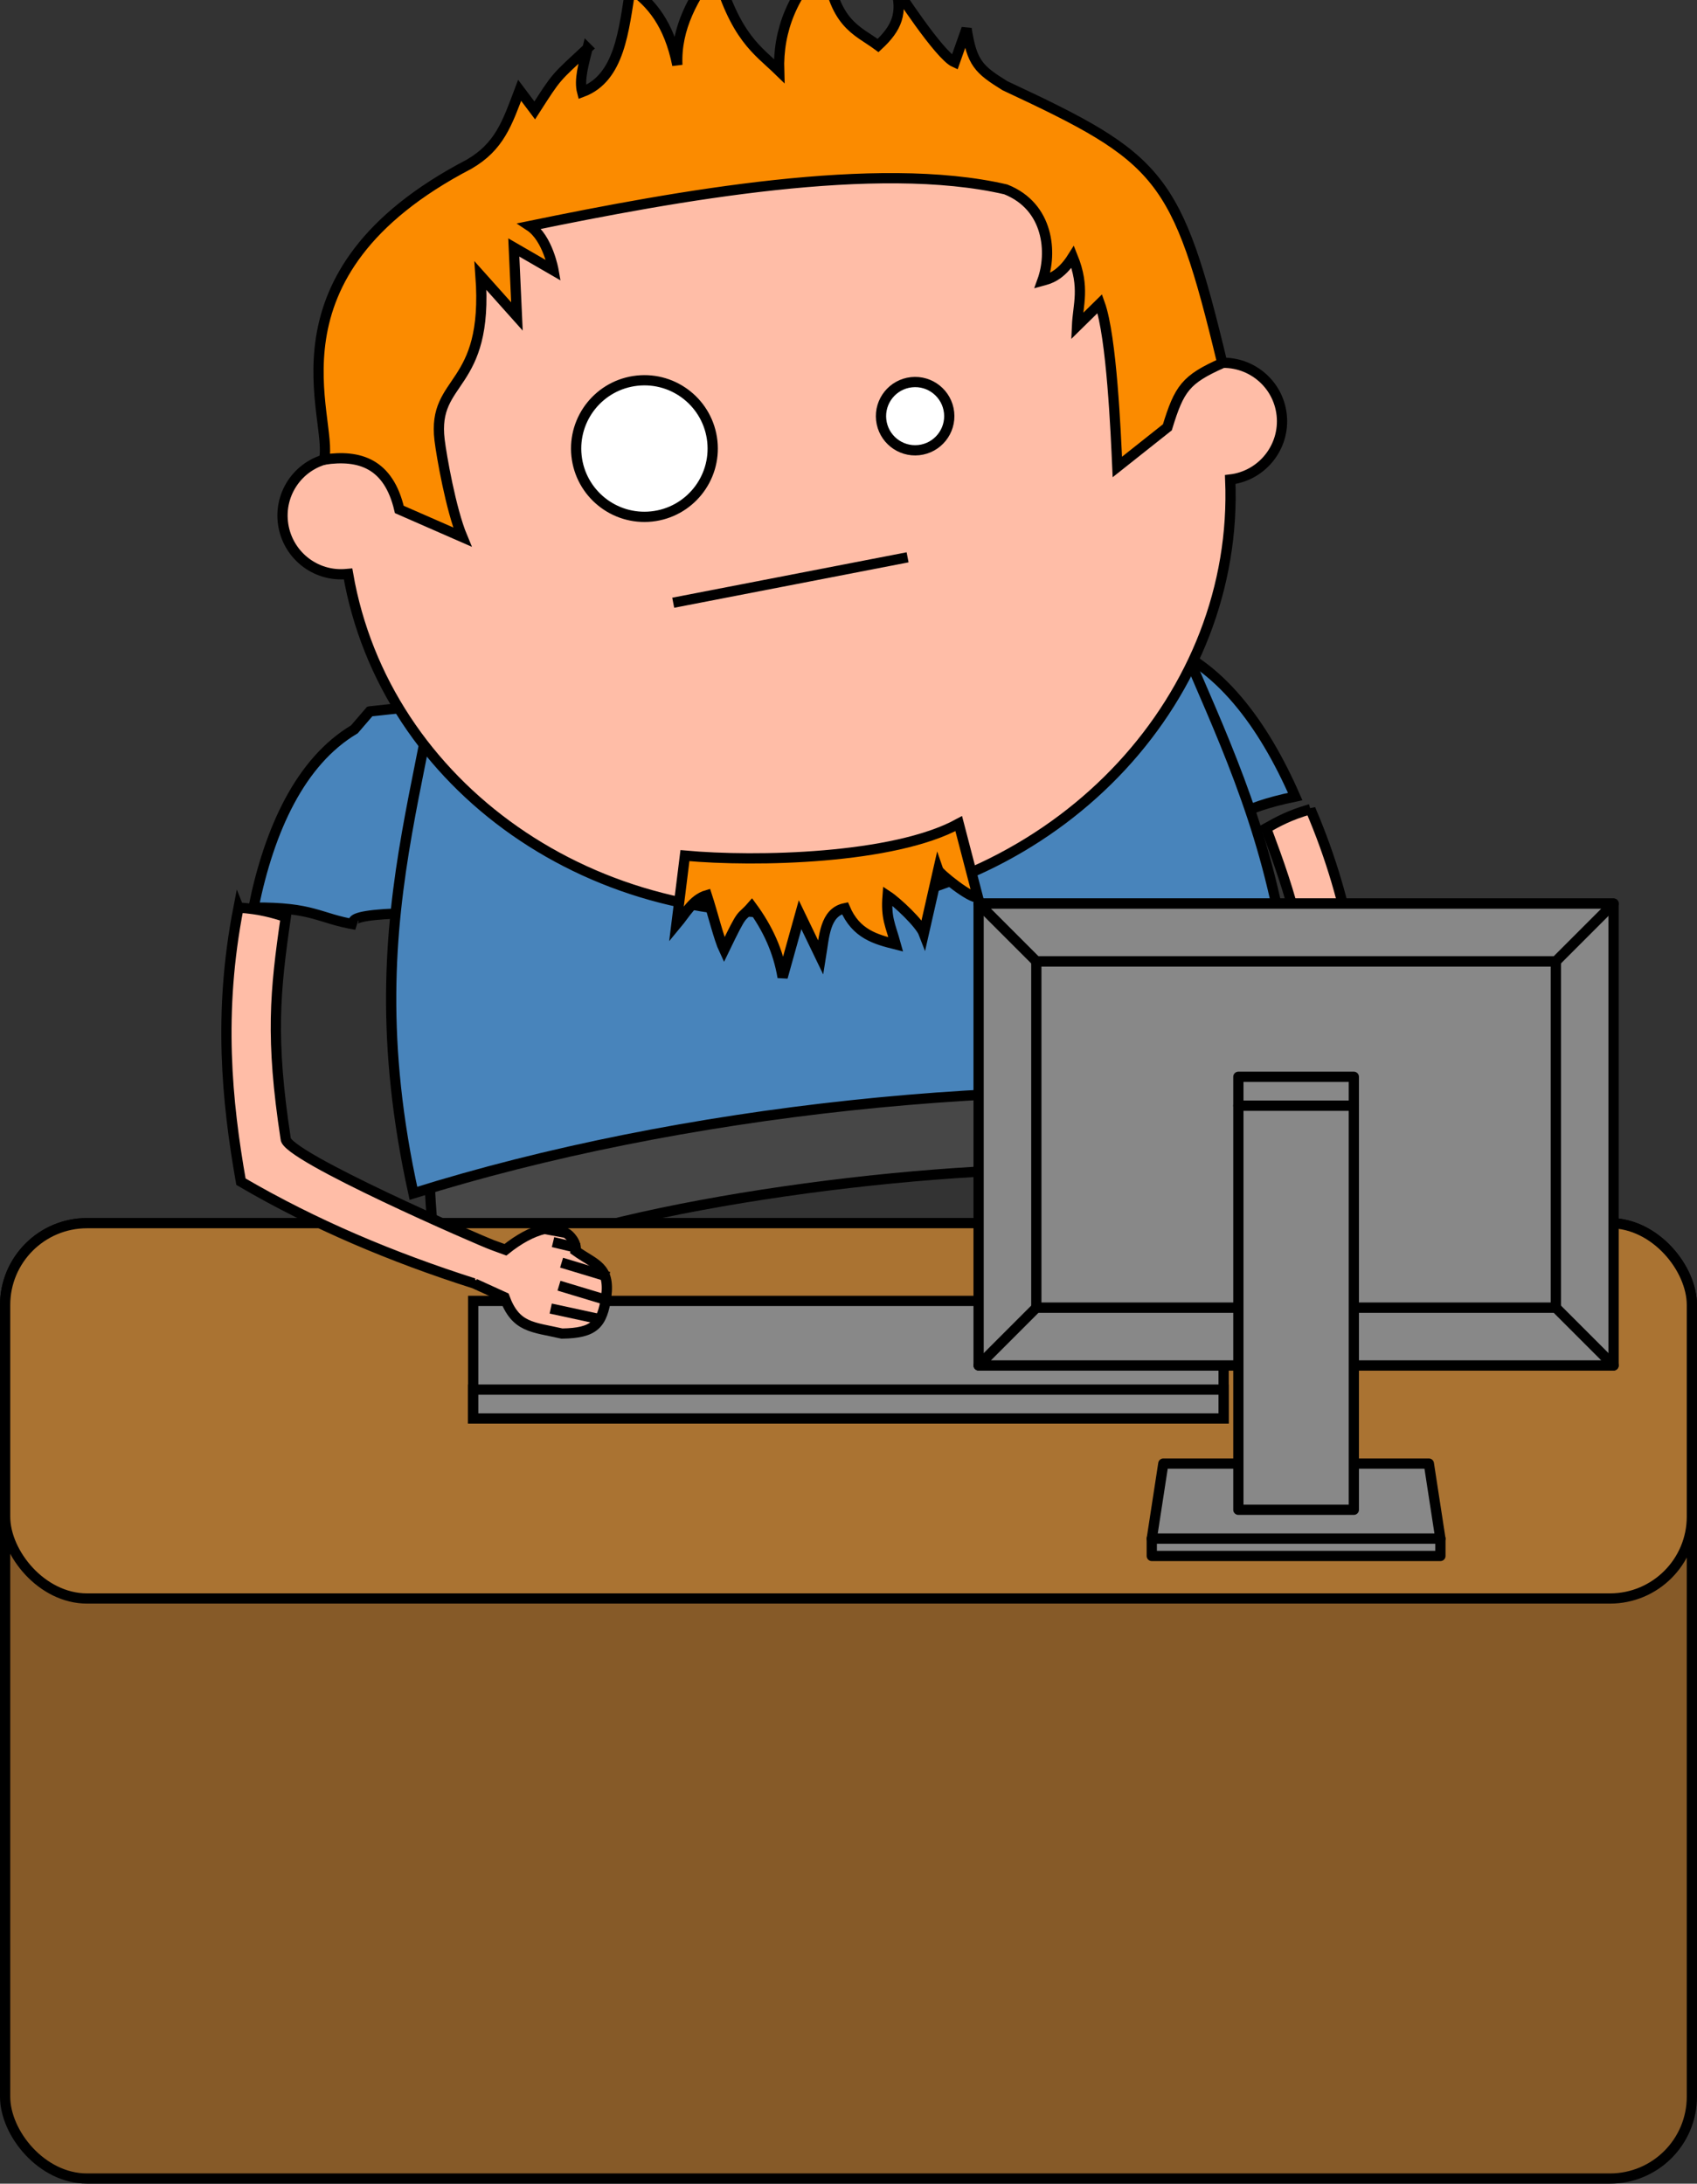 <?xml version="1.0" encoding="UTF-8" standalone="no"?>
<!-- Created with Inkscape (http://www.inkscape.org/) -->

<svg
   xmlns:dc="http://purl.org/dc/elements/1.1/"
   xmlns:cc="http://creativecommons.org/ns#"
   xmlns:rdf="http://www.w3.org/1999/02/22-rdf-syntax-ns#"
   xmlns:svg="http://www.w3.org/2000/svg"
   xmlns="http://www.w3.org/2000/svg"
   xmlns:sodipodi="http://sodipodi.sourceforge.net/DTD/sodipodi-0.dtd"
   xmlns:inkscape="http://www.inkscape.org/namespaces/inkscape"
   width="248.707"
   height="319.987"
   id="svg19177"
   version="1.1"
   inkscape:version="0.48.3.1 r9886"
   sodipodi:docname="emp_d_3_5.svg">
  <rect width="100%" height="100%" fill="#333333" stroke="none"/>
  <defs
     id="defs19179" />
  <sodipodi:namedview
     id="base"
     pagecolor="#ffffff"
     bordercolor="#666666"
     borderopacity="1.0"
     inkscape:pageopacity="0.0"
     inkscape:pageshadow="2"
     inkscape:zoom="0.24748737"
     inkscape:cx="-2331.842"
     inkscape:cy="-318.85"
     inkscape:document-units="px"
     inkscape:current-layer="layer1"
     showgrid="false"
     fit-margin-top="0"
     fit-margin-left="0"
     fit-margin-right="0"
     fit-margin-bottom="0"
     inkscape:window-width="1920"
     inkscape:window-height="1029"
     inkscape:window-x="0"
     inkscape:window-y="26"
     inkscape:window-maximized="1"
     inkscape:object-paths="true"
     inkscape:snap-intersection-paths="true"
     inkscape:object-nodes="true"
     inkscape:snap-smooth-nodes="true"
     inkscape:snap-midpoints="true"
     inkscape:snap-object-midpoints="true"
     inkscape:snap-center="true"
     inkscape:snap-page="true"
     inkscape:snap-bbox="true"
     inkscape:bbox-paths="true"
     inkscape:bbox-nodes="true"
     inkscape:snap-bbox-edge-midpoints="true"
     inkscape:snap-bbox-midpoints="true"
     inkscape:snap-nodes="false">
    <inkscape:grid
       type="xygrid"
       id="grid22230"
       empspacing="5"
       visible="true"
       enabled="true"
       snapvisiblegridlinesonly="true"
       originx="-3995.268px"
       originy="-398.646px" />
  </sodipodi:namedview>
  <g
     inkscape:label="Ebene 1"
     inkscape:groupmode="layer"
     id="layer1"
     transform="translate(-4505.904,-295.203)">
    <path
       style="fill:#4884bb;fill-opacity:1;stroke:#000000;stroke-width:1.5;stroke-opacity:1"
       d="m 4672.997,387.417 2.768,2.094 c 8.735,2.943 15.274,11.713 19.958,22.418 -8.735,1.822 -8.886,3.521 -14.171,5.627 0,0 3.506,-2.781 -13.79,1.25 -7.305,1.702 -10.384,-1.806 -11.494,-6.412 0.519,-4.484 0.809,-9.23 0.634,-14.65 0,-0.01 0,-0.021 0.108,0.963 l 2.717,-9.875 13.27,-1.414 z"
       id="path16268"
       inkscape:connector-curvature="0"
       sodipodi:nodetypes="ccccscccccc" />
    <path
       sodipodi:nodetypes="ccccscccccc"
       inkscape:connector-curvature="0"
       id="path16270"
       d="m 4560.104,399.448 -2.264,2.63 c -7.92,4.719 -12.463,14.669 -14.786,26.12 8.923,-0.06 9.429,1.569 15.038,2.514 0,0 -4.012,-1.979 13.744,-1.685 7.5,0.123 9.771,-3.954 9.884,-8.69 -1.451,-4.274 -2.735,-8.853 -3.71,-14.187 0,-0.01 0,-0.021 0,-0.031 l -4.632,-8.086 -13.27,1.414 z"
       style="fill:#4884bb;fill-opacity:1;stroke:#000000;stroke-width:1.5;stroke-opacity:1" />
    <g
       transform="matrix(0.997,-0.083,0.083,0.997,-11582.156,2844.537)"
       id="g16272">
      <path
         style="fill:#cccccf;fill-opacity:1;stroke:#000000;stroke-width:1.5;stroke-opacity:1"
         d="m 16403.641,-985.913 -11.997,0.281 c -0.865,3.532 -2.3,6.764 -1.741,11.044 17.41,6.033 27.11,4.365 28.086,3.342 -1.187,-7.974 -12.302,-12.715 -14.348,-14.667 z"
         id="path16274"
         inkscape:connector-curvature="0"
         sodipodi:nodetypes="ccccc" />
      <path
         sodipodi:nodetypes="ccccc"
         inkscape:connector-curvature="0"
         id="path16276"
         d="m 16293.671,-983.333 11.997,-0.281 c 1.03,3.487 2.615,6.649 2.257,10.95 -17.108,6.843 -26.875,5.632 -27.898,4.656 0.812,-8.021 11.692,-13.278 13.644,-15.324 z"
         style="fill:#cccccf;fill-opacity:1;stroke:#000000;stroke-width:1.5;stroke-opacity:1" />
      <path
         inkscape:connector-curvature="0"
         style="fill:#474747;fill-opacity:1;stroke:#000000;stroke-width:1.5;stroke-opacity:1"
         d="m 16285.172,-1047.138 0.352,14.996 c -1.619,15.977 1.037,32.705 6.172,49.869 5.108,3.139 14.01,1.168 14.995,-0.352 -3.261,-14.562 -4.736,-25.098 -4.039,-34.915 l 0.03,-7e-4 c 24.923,-5.586 69.983,-6.643 90.131,-2.115 l 0.25,-0.01 c 1.158,9.774 0.179,20.367 -2.396,35.066 1.056,1.472 10.04,3.023 14.996,-0.352 4.324,-17.386 6.191,-34.22 3.826,-50.104 l -0.352,-14.996 -123.966,2.909 z"
         id="path16278" />
      <path
         sodipodi:nodetypes="ccccc"
         inkscape:connector-curvature="0"
         id="path16280"
         d="m 16295.658,-1121.311 99.75,-2.34 c 3.034,30.594 21.165,49.411 17.222,94.516 -40.177,-7.059 -90.163,-5.887 -129.965,3.049 -6.054,-44.87 10.851,-63.724 12.993,-95.225 z"
         style="fill:#4884bb;fill-opacity:1;stroke:#000000;stroke-width:1.5;stroke-opacity:1" />
      <path
         inkscape:connector-curvature="0"
         id="path16282"
         d="m 16344.134,-1182.558 c -30.983,0.727 -56.412,21.304 -62.355,48.226 -0.534,-0.091 -1.098,-0.131 -1.659,-0.117 -4.742,0.111 -8.471,4.02 -8.36,8.761 0.111,4.741 4.021,8.502 8.762,8.39 0.04,-9e-4 0.08,0 0.125,0 2.784,31.437 31.688,55.709 66.306,54.897 34.618,-0.812 62.32,-26.413 63.626,-57.946 4.697,-0.161 8.407,-4.082 8.297,-8.791 -0.112,-4.741 -4.051,-8.47 -8.792,-8.359 -0.484,0.011 -0.944,0.07 -1.404,0.158 -7.209,-26.6 -33.575,-45.944 -64.546,-45.217 z"
         style="fill:#ffbda7;fill-opacity:1;stroke:#000000;stroke-width:1.5;stroke-opacity:1" />
      <path
         sodipodi:nodetypes="cc"
         inkscape:connector-curvature="0"
         id="path16284"
         d="m 16327.766,-1109.134 34.766,-3.781"
         style="fill:none;stroke:#000000;stroke-width:1.5;stroke-linecap:butt;stroke-linejoin:miter;stroke-opacity:1" />
      <path
         sodipodi:nodetypes="cccccccscccccccccccccccccccccccccc"
         inkscape:connector-curvature="0"
         id="path16286"
         d="m 16321.993,-1191.098 c -5.145,4.053 -4.692,3.503 -8.46,8.419 l -1.962,-3.118 c -2.236,4.719 -3.649,7.974 -8.283,10.176 -32.244,13.54 -22.782,35.657 -24.764,41.347 5.269,-0.338 9.372,1.358 10.39,8.195 l 8.864,4.793 c -1.346,-4.172 -2.056,-12.165 -2.142,-14.443 -0.346,-9.307 7.807,-6.66 7.972,-23.486 l 4.822,6.393 0.379,-10.11 5.524,3.84 c 0,0 -0.429,-4.796 -2.942,-6.777 21.872,-2.633 51.494,-5.493 69.944,0.442 6.137,3.051 6.021,9.88 4.233,13.774 0.85,-0.16 2.655,-0.344 4.728,-3.108 1.436,4.621 0.175,7.035 -0.224,10.158 l 3.604,-2.998 c 1.334,4.967 0.762,19.127 0.574,24.05 l 7.786,-5.184 c 2.222,-5.554 3.262,-6.769 8.799,-8.709 -4.326,-28.09 -6.495,-30.608 -28.356,-43.125 -3.618,-2.688 -4.552,-3.69 -4.912,-8.798 l -2.144,4.771 c -2.169,-1.187 -7.72,-11.589 -7.72,-11.589 0.764,3.755 -0.258,5.854 -3.257,8.205 -2.898,-2.543 -6.361,-3.651 -6.575,-13.011 -5.202,4.29 -7.867,9.488 -8.179,15.529 -2.922,-3.358 -6.014,-5.37 -8.035,-15.879 -3.577,4.038 -6.537,8.333 -6.754,13.771 -0.716,-6.124 -3.051,-9.401 -5.905,-11.767 -1.487,5.953 -2.634,12.97 -8.32,14.554 -0.324,-1.832 0.571,-4.102 1.314,-6.317 z"
         style="fill:#fb8b00;fill-opacity:1;stroke:#000000;stroke-width:1.5;stroke-linecap:butt;stroke-linejoin:miter;stroke-opacity:1" />
      <path
         transform="matrix(0.45,-0.011,0.011,0.45,15971.1,-1166.674)"
         d="m 884.894,95.243 c 0,6.137 -4.975,11.112 -11.112,11.112 -6.137,0 -11.112,-4.975 -11.112,-11.112 0,-6.137 4.975,-11.112 11.112,-11.112 6.137,0 11.112,4.975 11.112,11.112 z"
         sodipodi:ry="11.111678"
         sodipodi:rx="11.111678"
         sodipodi:cy="95.242645"
         sodipodi:cx="873.78198"
         id="path16288"
         style="fill:#ffffff;fill-opacity:1;stroke:#000000;stroke-width:3.334;stroke-miterlimit:4;stroke-opacity:1;stroke-dasharray:none"
         sodipodi:type="arc" />
      <path
         transform="matrix(0.9,-0.021,0.021,0.9,15537.032,-1199.358)"
         d="m 884.894,95.243 c 0,6.137 -4.975,11.112 -11.112,11.112 -6.137,0 -11.112,-4.975 -11.112,-11.112 0,-6.137 4.975,-11.112 11.112,-11.112 6.137,0 11.112,4.975 11.112,11.112 z"
         sodipodi:ry="11.111678"
         sodipodi:rx="11.111678"
         sodipodi:cy="95.242645"
         sodipodi:cx="873.78198"
         id="path16290"
         style="fill:#ffffff;fill-opacity:1;stroke:#000000;stroke-width:1.667;stroke-miterlimit:4;stroke-opacity:1;stroke-dasharray:none"
         sodipodi:type="arc" />
      <path
         sodipodi:nodetypes="ccccccccccccccccc"
         style="fill:#fb8b00;fill-opacity:1;stroke:#000000;stroke-width:1.5;stroke-linecap:butt;stroke-linejoin:miter;stroke-opacity:1"
         d="m 16324.321,-1062.132 c 1.487,-1.509 2.73,-3.479 4.793,-3.902 0.652,2.737 1.235,6.514 1.862,8.192 3.432,-5.826 2.62,-4.127 4.558,-6.006 2.081,3.387 3.328,6.844 3.652,10.713 l 3.308,-8.919 2.498,6.509 0,0 c 0.761,-3.048 1.143,-6.554 4.135,-6.917 1.292,3.918 4.125,4.927 6.977,5.899 -0.549,-2.911 -1.136,-3.95 -0.605,-7.185 1.287,1.004 4.398,4.451 4.828,5.935 l 2.875,-9.089 c 0.146,0.571 4.461,4.668 5.469,4.469 l -1.907,-10.993 c -9.912,4.399 -30.078,3.159 -40.36,1.348 z"
         id="path16292"
         inkscape:connector-curvature="0" />
    </g>
    <g
       transform="translate(-11776.142,1502.078)"
       id="g16296">
      <rect
         ry="12"
         rx="12"
         y="-1027.638"
         x="16282.796"
         height="140"
         width="247.207"
         id="rect16298"
         style="fill:#865a28;fill-opacity:1;stroke:#000000;stroke-width:1.5;stroke-linecap:round;stroke-linejoin:round;stroke-miterlimit:4;stroke-opacity:1;stroke-dasharray:none" />
      <rect
         ry="12"
         style="fill:#aa7332;fill-opacity:1;stroke:#000000;stroke-width:1.5;stroke-linecap:round;stroke-linejoin:round;stroke-miterlimit:4;stroke-opacity:1;stroke-dasharray:none"
         id="rect16301"
         width="247.207"
         height="55"
         x="16282.796"
         y="-1027.638"
         rx="12" />
      <g
         transform="translate(6410.003,-570)"
         id="g16303">
        <g
           id="g16305"
           style="fill:#666666;fill-opacity:1;stroke:#000000;stroke-width:1.774;stroke-opacity:1"
           transform="matrix(0.846,0,0,0.846,10021.763,-3112.834)">
          <rect
             y="3151.997"
             x="-95"
             height="20.365"
             width="130"
             id="rect16307"
             style="fill:#888888;fill-opacity:1;stroke:#000000;stroke-width:1.774;stroke-opacity:1" />
          <rect
             style="fill:#888888;fill-opacity:1;stroke:#000000;stroke-width:1.774;stroke-opacity:1"
             id="rect16309"
             width="130"
             height="5"
             x="-95"
             y="3167.362" />
        </g>
      </g>
    </g>
    <g
       transform="matrix(0.994,-0.106,0.106,0.994,-11580.401,3230.294)"
       id="g16311">
      <path
         id="path16313"
         transform="translate(2346.79,402.656)"
         d="m 13986.656,-1479.875 c -4.619,14.989 -4.72,28.141 -3.906,40 10.04,7.403 20.922,13.389 32.375,18.438 l 0.25,-0.375 -0.125,0.438 4.125,2.438 c 1.161,4.642 3.591,4.742 7.813,6.188 4.741,0.436 6.007,-0.718 7.031,-4.688 1.046,-4.379 -1.173,-4.859 -3.75,-7.156 0.325,-1.164 -0.614,-2.413 -1.157,-2.781 l -3.062,-0.906 c -1.857,0.239 -3.902,1.091 -6,2.437 l -1.594,-0.781 c -0.01,0 -0.162,-0.082 -0.187,-0.094 -1.487,-0.696 -28.916,-16.247 -28.531,-18.75 -0.675,-14.879 0.735,-21.618 3.468,-32.312 -1.825,-0.778 -3.524,-1.519 -6.75,-2.094 z"
         style="fill:#ffbda7;fill-opacity:1;stroke:#000000;stroke-width:1.5;stroke-opacity:1"
         inkscape:connector-curvature="0" />
      <g
         transform="matrix(0.364,-0.736,0.736,0.364,15484.609,277.958)"
         id="g16315"
         style="stroke:#000000;stroke-width:1.827;stroke-opacity:1">
        <path
           inkscape:connector-curvature="0"
           id="path16317"
           d="m 1901.081,268.337 0.569,4.772"
           style="fill:none;stroke:#000000;stroke-width:1.827;stroke-linecap:butt;stroke-linejoin:miter;stroke-opacity:1"
           sodipodi:nodetypes="cc" />
        <path
           style="fill:none;stroke:#000000;stroke-width:1.827;stroke-linecap:butt;stroke-linejoin:miter;stroke-opacity:1"
           d="m 1889.806,272.05 1.238,8.797"
           id="path16319"
           inkscape:connector-curvature="0"
           sodipodi:nodetypes="cc" />
        <path
           inkscape:connector-curvature="0"
           id="path16321"
           d="m 1894.148,272.024 0.527,8.781"
           style="fill:none;stroke:#000000;stroke-width:1.827;stroke-linecap:butt;stroke-linejoin:miter;stroke-opacity:1"
           sodipodi:nodetypes="cc" />
        <path
           sodipodi:nodetypes="cc"
           style="fill:none;stroke:#000000;stroke-width:1.827;stroke-linecap:butt;stroke-linejoin:miter;stroke-opacity:1"
           d="m 1898.163,271.039 0.527,8.781"
           id="path16323"
           inkscape:connector-curvature="0" />
      </g>
    </g>
    <g
       id="g16325"
       transform="matrix(-0.994,0.106,0.106,0.994,21047.582,-246.82)">
      <path
         style="fill:#ffbda7;fill-opacity:1;stroke:#000000;stroke-width:1.5;stroke-opacity:1"
         d="m 13986.656,-1479.875 c -4.619,14.989 -4.72,28.141 -3.906,40 10.04,7.403 20.922,13.389 32.375,18.438 l 0.25,-0.375 -0.125,0.438 4.125,2.438 c 1.161,4.642 3.591,4.742 7.813,6.188 4.741,0.436 6.007,-0.718 7.031,-4.688 1.046,-4.379 -1.173,-4.859 -3.75,-7.156 0.325,-1.164 -0.614,-2.413 -1.157,-2.781 l -3.062,-0.906 c -1.857,0.239 -3.902,1.091 -6,2.437 l -1.594,-0.781 c -0.01,0 -0.162,-0.082 -0.187,-0.094 -1.487,-0.696 -28.916,-16.247 -28.531,-18.75 -0.675,-14.879 0.735,-21.618 3.468,-32.312 -1.825,-0.778 -3.524,-1.519 -6.75,-2.094 z"
         transform="translate(2346.79,402.656)"
         id="path16327"
         inkscape:connector-curvature="0" />
      <g
         style="stroke:#000000;stroke-width:1.827;stroke-opacity:1"
         id="g16329"
         transform="matrix(0.364,-0.736,0.736,0.364,15484.609,277.958)">
        <path
           sodipodi:nodetypes="cc"
           style="fill:none;stroke:#000000;stroke-width:1.827;stroke-linecap:butt;stroke-linejoin:miter;stroke-opacity:1"
           d="m 1901.081,268.337 0.569,4.772"
           id="path16331"
           inkscape:connector-curvature="0" />
        <path
           sodipodi:nodetypes="cc"
           inkscape:connector-curvature="0"
           id="path16333"
           d="m 1889.806,272.05 1.238,8.797"
           style="fill:none;stroke:#000000;stroke-width:1.827;stroke-linecap:butt;stroke-linejoin:miter;stroke-opacity:1" />
        <path
           sodipodi:nodetypes="cc"
           style="fill:none;stroke:#000000;stroke-width:1.827;stroke-linecap:butt;stroke-linejoin:miter;stroke-opacity:1"
           d="m 1894.148,272.024 0.527,8.781"
           id="path16335"
           inkscape:connector-curvature="0" />
        <path
           inkscape:connector-curvature="0"
           id="path16337"
           d="m 1898.163,271.039 0.527,8.781"
           style="fill:none;stroke:#000000;stroke-width:1.827;stroke-linecap:butt;stroke-linejoin:miter;stroke-opacity:1"
           sodipodi:nodetypes="cc" />
      </g>
    </g>
    <g
       id="g16339"
       transform="matrix(0.846,0,0,0.846,4721.235,-2175.837)"
       style="stroke:#000000;stroke-width:1.774;stroke-opacity:1">
      <rect
         style="fill:#888888;fill-opacity:1;stroke:#000000;stroke-width:1.774;stroke-linecap:round;stroke-linejoin:round;stroke-miterlimit:4;stroke-opacity:1;stroke-dasharray:none"
         id="rect16341"
         width="110"
         height="80"
         x="-85"
         y="3077.362" />
      <path
         sodipodi:nodetypes="ccccc"
         inkscape:connector-curvature="0"
         id="path16343"
         d="m -53,3174.362 46,0 2,13 -50,0 z"
         style="fill:#888888;fill-opacity:1;stroke:#000000;stroke-width:1.774;stroke-linecap:round;stroke-linejoin:round;stroke-miterlimit:4;stroke-opacity:1" />
      <rect
         y="3087.362"
         x="-75"
         height="60.001"
         width="90"
         id="rect16345"
         style="fill:#888888;fill-opacity:1;stroke:#000000;stroke-width:1.774;stroke-linecap:round;stroke-linejoin:round;stroke-miterlimit:4;stroke-opacity:1;stroke-dasharray:none" />
      <path
         style="fill:#888888;fill-opacity:1;stroke:#000000;stroke-width:1.774;stroke-linecap:round;stroke-linejoin:round;stroke-miterlimit:4;stroke-opacity:1"
         d="m -85,3157.362 110,0 -10,-10 -90,0 z"
         id="path16347"
         inkscape:connector-curvature="0"
         sodipodi:nodetypes="ccccc" />
      <rect
         y="3112.362"
         x="-40"
         height="70"
         width="20"
         id="rect16349"
         style="fill:#888888;fill-opacity:1;stroke:#000000;stroke-width:1.774;stroke-linecap:round;stroke-linejoin:round;stroke-miterlimit:4;stroke-opacity:1;stroke-dasharray:none" />
      <rect
         transform="scale(1,-1)"
         style="fill:#888888;fill-opacity:1;stroke:#000000;stroke-width:1.774;stroke-linecap:round;stroke-linejoin:round;stroke-miterlimit:4;stroke-opacity:1;stroke-dasharray:none"
         id="rect16351"
         width="20"
         height="5"
         x="-40"
         y="-3112.362" />
      <path
         sodipodi:nodetypes="ccccc"
         inkscape:connector-curvature="0"
         id="path16353"
         d="m -85,3077.362 110,0 -10,10 -90,0 z"
         style="fill:#888888;fill-opacity:1;stroke:#000000;stroke-width:1.774;stroke-linecap:round;stroke-linejoin:round;stroke-miterlimit:4;stroke-opacity:1" />
      <rect
         transform="scale(1,-1)"
         y="-3190.362"
         x="-55"
         height="3"
         width="50"
         id="rect16355"
         style="fill:#888888;fill-opacity:1;stroke:#000000;stroke-width:1.774;stroke-linecap:round;stroke-linejoin:round;stroke-miterlimit:4;stroke-opacity:1;stroke-dasharray:none" />
    </g>
  </g>
</svg>
